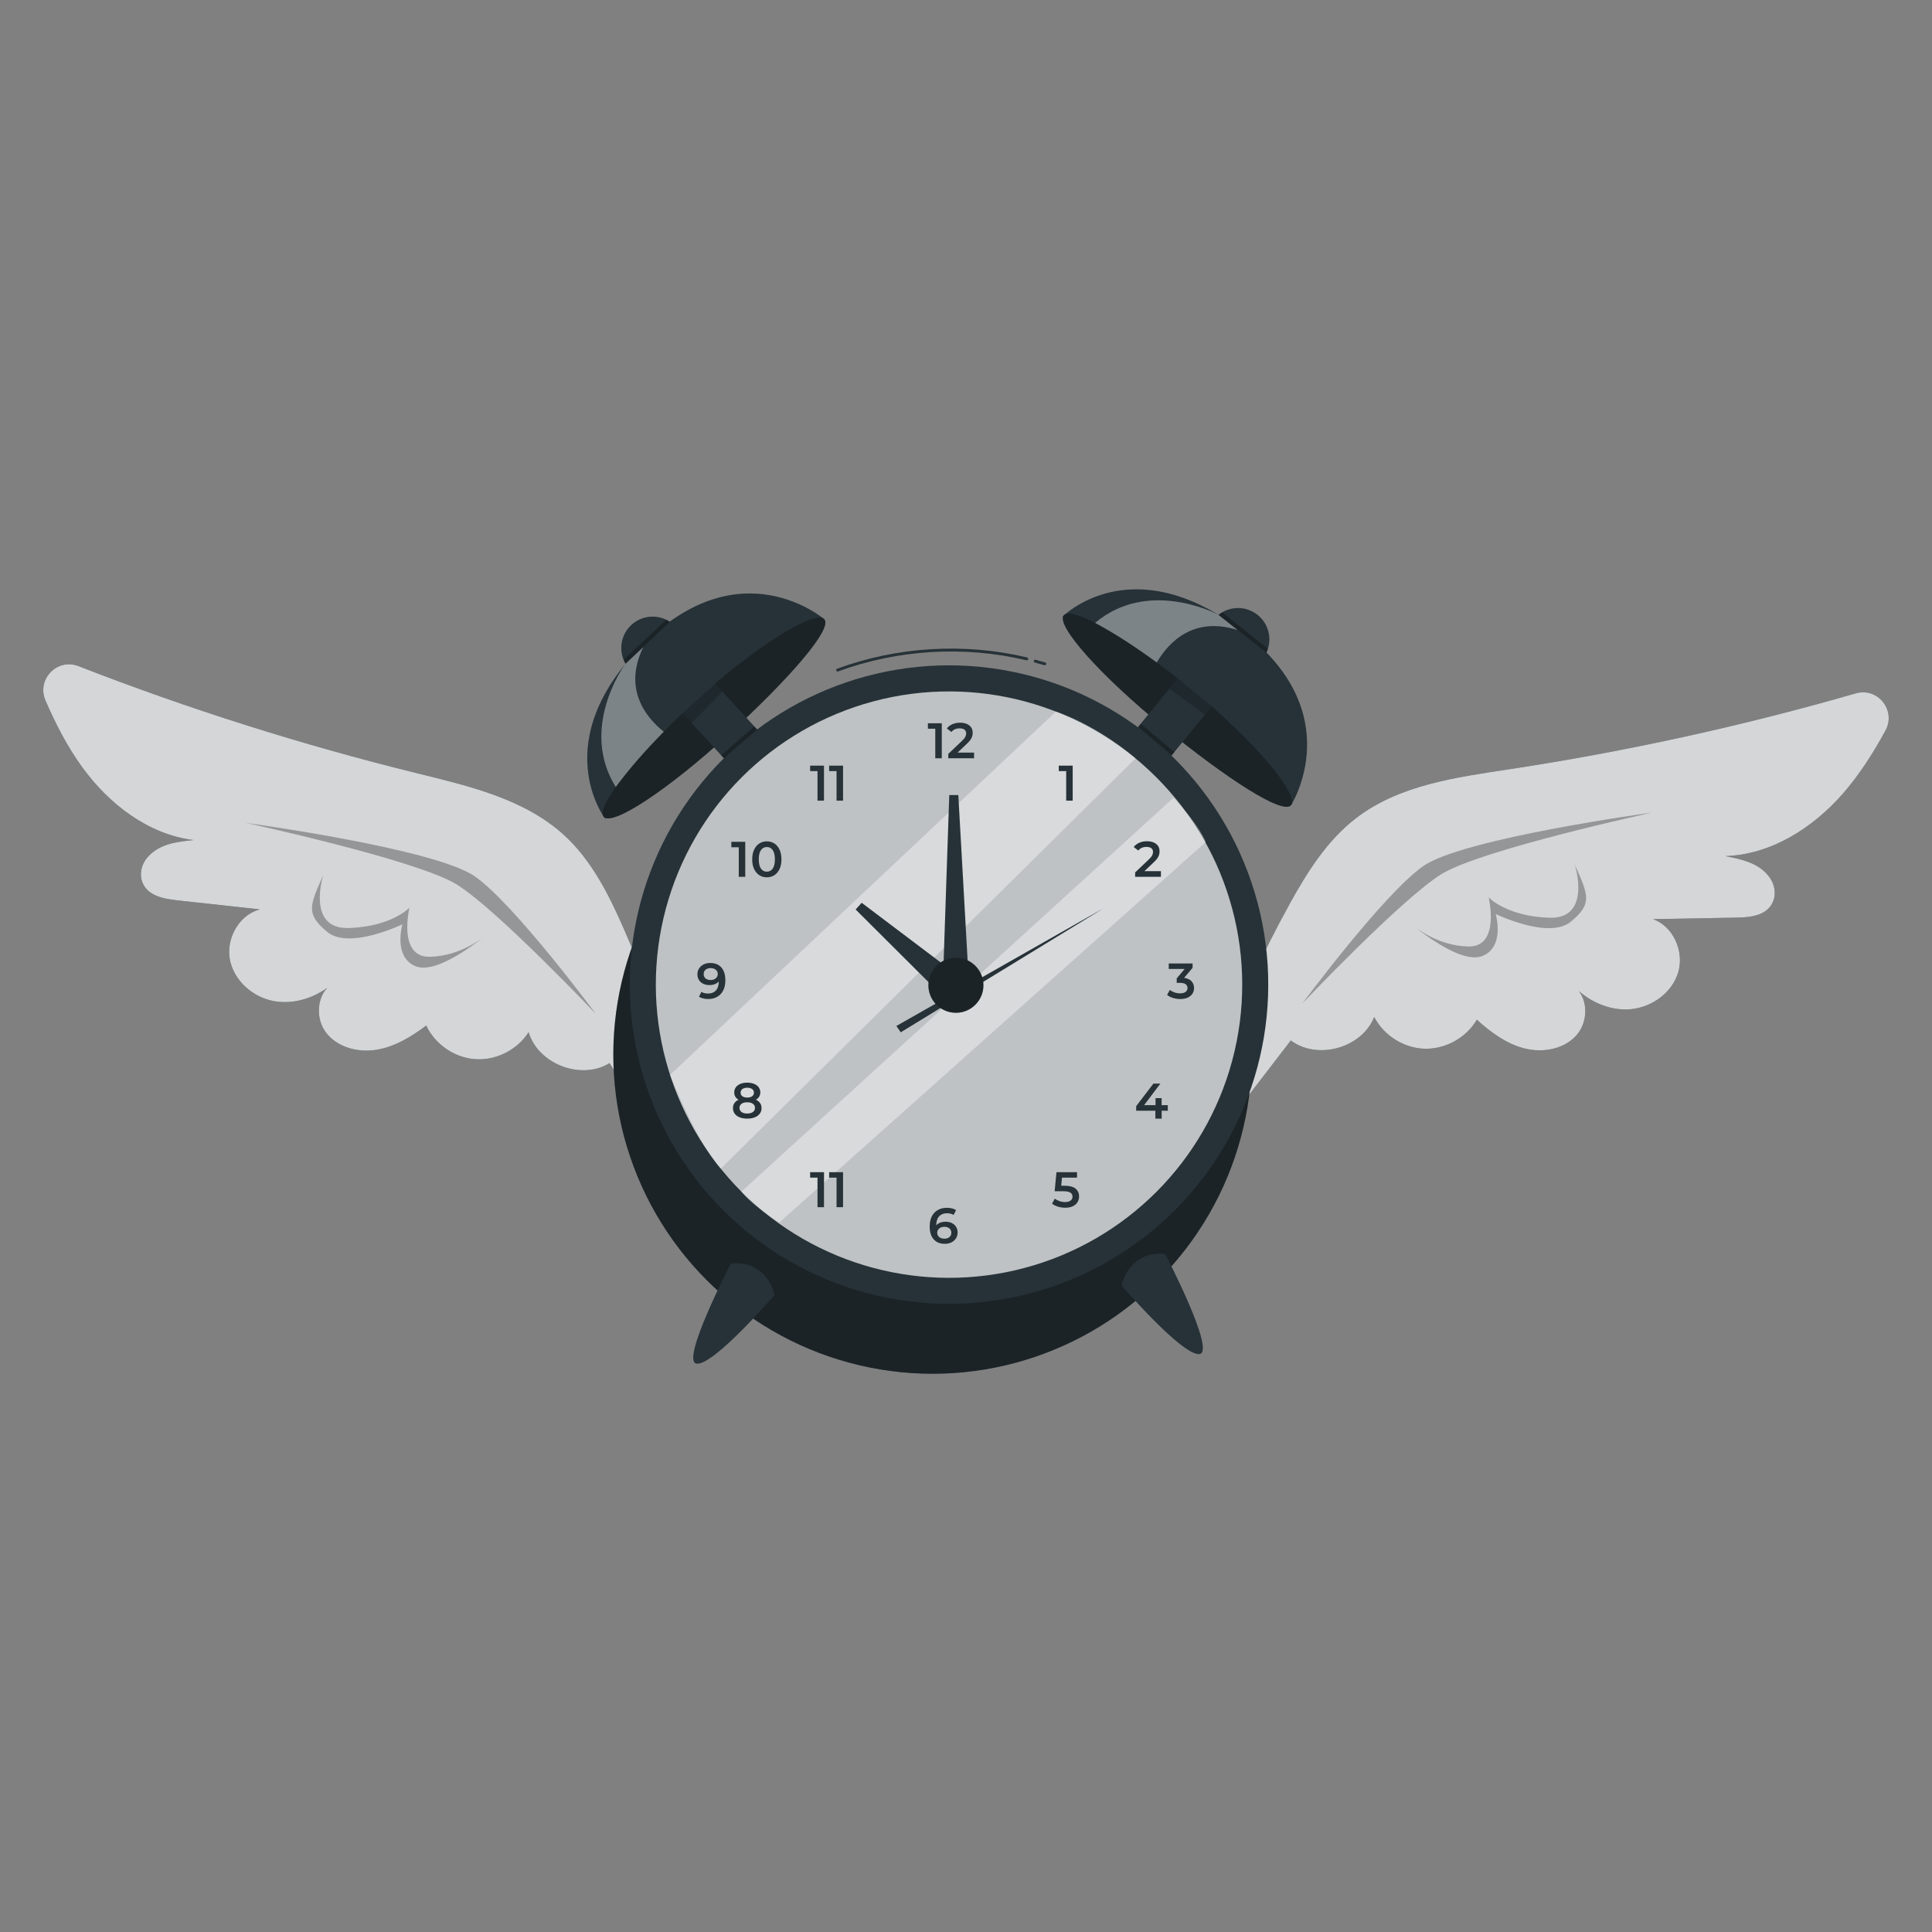 <svg xmlns="http://www.w3.org/2000/svg" viewBox="0 0 500 500"><rect x="0" y="0" width="500" height="500" fill="#808080" stroke="none"/><g id="freepik--Clock--inject-2"><g><g><path d="M161.28,240c-3.79-8.63-8.17-17.26-15.07-23.67-10.32-9.57-24.78-12.89-38.45-16.26-29.71-7.33-58.94-16.58-87.46-27.68-5.53-2.15-10.89,3.45-8.53,8.9,2.62,6.06,5.63,11.91,9.5,17.25,6.93,9.56,17.09,17.41,28.81,18.87-4.28,.43-8.81,.95-11.86,4.4-1.55,1.75-2.2,4.19-1.42,6.39,1.3,3.65,5.49,4.41,9.09,4.81,7.11,.78,14.23,1.56,21.34,2.34-5.37,1.41-8.77,7.54-7.74,12.99,1.03,5.45,5.93,9.75,11.38,10.75,4.81,.88,9.86-.59,13.84-3.46-2.77,2.93-2.91,8.15-.42,11.5,2.89,3.89,8.27,5.33,13.06,4.57,4.79-.76,9.09-3.37,12.96-6.29,2.28,4.89,7.35,8.36,12.74,8.71,5.39,.35,10.87-2.44,13.76-6.99,2.45,8.28,13.6,12.54,20.95,8,4.76,7.52,9.52,15.03,14.27,22.55l3.88-15.67c-3.76-14.36-8.65-28.41-14.62-42Z" style="fill:#263238;"></path><g style="opacity:.8;"><path d="M161.28,240c-3.79-8.63-8.17-17.26-15.07-23.67-10.32-9.57-24.78-12.89-38.45-16.26-29.71-7.33-58.94-16.58-87.46-27.68-5.53-2.15-10.89,3.45-8.53,8.9,2.62,6.06,5.63,11.91,9.5,17.25,6.93,9.56,17.09,17.41,28.81,18.87-4.28,.43-8.81,.95-11.86,4.4-1.55,1.75-2.2,4.19-1.42,6.39,1.3,3.65,5.49,4.41,9.09,4.81,7.11,.78,14.23,1.56,21.34,2.34-5.37,1.41-8.77,7.54-7.74,12.99,1.03,5.45,5.93,9.75,11.38,10.75,4.81,.88,9.86-.59,13.84-3.46-2.77,2.93-2.91,8.15-.42,11.5,2.89,3.89,8.27,5.33,13.06,4.57,4.79-.76,9.09-3.37,12.96-6.29,2.28,4.89,7.35,8.36,12.74,8.71,5.39,.35,10.87-2.44,13.76-6.99,2.45,8.28,13.6,12.54,20.95,8,4.76,7.52,9.52,15.03,14.27,22.55l3.88-15.67c-3.76-14.36-8.65-28.41-14.62-42Z" style="fill:#fff;"></path></g></g><g><path d="M333.73,233.97c4.56-8.25,9.7-16.45,17.16-22.2,11.15-8.6,25.85-10.59,39.77-12.7,30.25-4.6,60.2-11.16,89.61-19.63,5.7-1.64,10.53,4.42,7.69,9.63-3.16,5.8-6.69,11.35-11.02,16.32-7.77,8.89-18.6,15.78-30.41,16.17,4.22,.82,8.69,1.75,11.41,5.46,1.38,1.88,1.81,4.38,.84,6.5-1.62,3.52-5.86,3.9-9.48,3.96-7.16,.13-14.31,.26-21.47,.39,5.22,1.89,8.05,8.31,6.53,13.64-1.52,5.33-6.79,9.17-12.31,9.67-4.87,.44-9.76-1.48-13.46-4.71,2.49,3.17,2.16,8.38-.63,11.49-3.23,3.62-8.72,4.56-13.43,3.37-4.7-1.19-8.74-4.18-12.33-7.44-2.71,4.67-8.08,7.66-13.48,7.52s-10.6-3.41-13.07-8.21c-3.2,8.03-14.68,11.25-21.59,6.07-5.42,7.05-10.84,14.11-16.26,21.16l-2.44-15.96c5.05-13.95,11.2-27.51,18.38-40.5Z" style="fill:#263238;"></path><g style="opacity:.8;"><path d="M333.73,233.97c4.56-8.25,9.7-16.45,17.16-22.2,11.15-8.6,25.85-10.59,39.77-12.7,30.25-4.6,60.2-11.16,89.61-19.63,5.7-1.64,10.53,4.42,7.69,9.63-3.16,5.8-6.69,11.35-11.02,16.32-7.77,8.89-18.6,15.78-30.41,16.17,4.22,.82,8.69,1.75,11.41,5.46,1.38,1.88,1.81,4.38,.84,6.5-1.62,3.52-5.86,3.9-9.48,3.96-7.16,.13-14.31,.26-21.47,.39,5.22,1.89,8.05,8.31,6.53,13.64-1.52,5.33-6.79,9.17-12.31,9.67-4.87,.44-9.76-1.48-13.46-4.71,2.49,3.17,2.16,8.38-.63,11.49-3.23,3.62-8.72,4.56-13.43,3.37-4.7-1.19-8.74-4.18-12.33-7.44-2.71,4.67-8.08,7.66-13.48,7.52s-10.6-3.41-13.07-8.21c-3.2,8.03-14.68,11.25-21.59,6.07-5.42,7.05-10.84,14.11-16.26,21.16l-2.44-15.96c5.05-13.95,11.2-27.51,18.38-40.5Z" style="fill:#fff;"></path></g></g><circle cx="241.36" cy="272.93" r="82.62" transform="translate(-67.54 466.13) rotate(-80.54)" style="fill:#263238;"></circle><circle cx="241.36" cy="272.93" r="82.62" transform="translate(-67.54 466.13) rotate(-80.54)" style="opacity:.3;"></circle><circle cx="245.61" cy="254.82" r="82.62" transform="translate(-46.12 455.2) rotate(-80.54)" style="fill:#263238;"></circle><circle cx="245.61" cy="254.82" r="75.88" transform="translate(-108.25 248.31) rotate(-45)" style="fill:#263238;"></circle><circle cx="245.61" cy="254.82" r="75.88" transform="translate(-108.25 248.31) rotate(-45)" style="fill:#fff; opacity:.7;"></circle><path d="M273.28,184.14l-99.88,94.05s6.88,17.4,13.14,24.26l107.34-106.18s-9.17-8.19-20.6-12.12Z" style="fill:#fff; opacity:.4;"></path><path d="M303.66,206.49l-111.79,101.9s1.75,2.79,9.81,8l110.36-98.46s-1.28-3.98-8.38-11.45Z" style="fill:#fff; opacity:.4;"></path><g><g><path d="M243.73,187.18v9.06h-1.68v-7.65h-1.91v-1.41h3.6Z" style="fill:#263238;"></path><path d="M252.09,194.82v1.42h-6.68v-1.13l3.6-3.42c.41-.39,.68-.73,.82-1.02,.14-.29,.21-.58,.21-.86,0-.42-.14-.75-.43-.97-.29-.22-.7-.34-1.26-.34-.92,0-1.63,.31-2.12,.94l-1.18-.91c.35-.47,.83-.84,1.43-1.11,.6-.26,1.27-.39,2.01-.39,.98,0,1.77,.23,2.36,.7,.59,.47,.88,1.1,.88,1.9,0,.49-.1,.95-.31,1.38-.21,.43-.6,.92-1.19,1.47l-2.42,2.3h4.27Z" style="fill:#263238;"></path></g><path d="M246.32,316.52c.47,.23,.84,.55,1.11,.98,.27,.42,.4,.91,.4,1.46,0,.59-.15,1.1-.44,1.55-.29,.44-.69,.79-1.19,1.03-.5,.24-1.06,.36-1.68,.36-1.24,0-2.21-.39-2.89-1.17-.69-.78-1.03-1.89-1.03-3.34,0-1.02,.19-1.89,.56-2.61,.37-.72,.89-1.27,1.56-1.64,.67-.38,1.44-.56,2.32-.56,.47,0,.9,.05,1.31,.15,.41,.1,.77,.24,1.07,.43l-.62,1.27c-.45-.29-1.02-.44-1.72-.44-.87,0-1.55,.27-2.04,.8-.49,.54-.74,1.31-.74,2.32h0c.27-.3,.61-.53,1.02-.69,.41-.16,.88-.24,1.4-.24,.6,0,1.13,.11,1.61,.34Zm-.61,3.64c.33-.28,.49-.65,.49-1.12s-.16-.85-.49-1.13c-.33-.28-.77-.41-1.32-.41s-.99,.15-1.33,.44c-.34,.29-.51,.67-.51,1.11s.17,.8,.5,1.09c.33,.29,.79,.43,1.38,.43,.53,0,.95-.14,1.28-.42Z" style="fill:#263238;"></path><path d="M277.61,198.15v9.06h-1.68v-7.65h-1.92v-1.41h3.6Z" style="fill:#263238;"></path><path d="M278.34,307.61c.61,.5,.92,1.17,.92,2.03,0,.54-.13,1.04-.4,1.48-.27,.44-.67,.79-1.2,1.05-.54,.26-1.2,.39-1.98,.39-.65,0-1.27-.09-1.88-.28-.6-.19-1.11-.44-1.53-.77l.71-1.31c.34,.28,.74,.49,1.21,.65,.47,.16,.96,.24,1.46,.24,.6,0,1.06-.12,1.4-.37,.34-.25,.51-.58,.51-1.02,0-.47-.18-.82-.55-1.05-.37-.24-.99-.36-1.88-.36h-2.19l.47-4.93h5.32v1.41h-3.9l-.19,2.1h.87c1.28,0,2.22,.25,2.83,.74Z" style="fill:#263238;"></path><g><path d="M213.25,198.15v9.06h-1.68v-7.65h-1.91v-1.41h3.6Z" style="fill:#263238;"></path><path d="M218.18,198.15v9.06h-1.68v-7.65h-1.92v-1.41h3.6Z" style="fill:#263238;"></path></g><g><path d="M213.25,303.36v9.06h-1.68v-7.65h-1.91v-1.41h3.6Z" style="fill:#263238;"></path><path d="M218.18,303.36v9.06h-1.68v-7.65h-1.92v-1.41h3.6Z" style="fill:#263238;"></path></g><path d="M300.45,225.5v1.42h-6.68v-1.13l3.6-3.42c.41-.39,.68-.73,.82-1.02,.14-.29,.21-.58,.21-.86,0-.42-.14-.75-.43-.97-.29-.22-.7-.34-1.26-.34-.92,0-1.63,.31-2.12,.94l-1.18-.91c.35-.47,.83-.84,1.43-1.11,.6-.26,1.27-.39,2.01-.39,.98,0,1.77,.23,2.36,.7s.88,1.1,.88,1.9c0,.49-.1,.95-.31,1.38-.21,.43-.6,.92-1.19,1.47l-2.42,2.3h4.27Z" style="fill:#263238;"></path><path d="M302.24,287.45h-1.6v2.06h-1.63v-2.06h-4.97v-1.17l4.46-5.84h1.8l-4.21,5.58h2.96v-1.82h1.58v1.82h1.6v1.42Z" style="fill:#263238;"></path><g><path d="M192.87,217.86v9.06h-1.68v-7.65h-1.92v-1.41h3.6Z" style="fill:#263238;"></path><path d="M196.51,226.5c-.57-.37-1.02-.9-1.35-1.6-.33-.7-.49-1.54-.49-2.5s.16-1.8,.49-2.5c.33-.7,.78-1.24,1.35-1.61,.57-.37,1.22-.55,1.94-.55s1.37,.18,1.95,.55c.57,.37,1.02,.9,1.35,1.61,.33,.7,.49,1.54,.49,2.5s-.16,1.8-.49,2.5c-.33,.7-.78,1.24-1.35,1.6-.57,.37-1.22,.55-1.95,.55s-1.37-.18-1.94-.55Zm3.47-1.71c.37-.53,.56-1.33,.56-2.39s-.19-1.86-.56-2.39c-.37-.54-.89-.8-1.53-.8s-1.15,.27-1.52,.8c-.38,.54-.56,1.33-.56,2.39s.19,1.86,.56,2.39c.37,.54,.88,.8,1.52,.8s1.16-.27,1.53-.8Z" style="fill:#263238;"></path></g><path d="M196.71,285.48c.25,.37,.38,.8,.38,1.29,0,.55-.15,1.04-.46,1.45-.31,.41-.74,.73-1.3,.95-.56,.22-1.21,.33-1.95,.33s-1.39-.11-1.95-.33c-.56-.22-.99-.54-1.29-.95-.3-.41-.45-.9-.45-1.45,0-.49,.12-.92,.38-1.29,.25-.37,.61-.66,1.07-.87-.36-.2-.64-.46-.83-.78-.19-.32-.29-.7-.29-1.12,0-.51,.14-.95,.42-1.33,.28-.38,.68-.67,1.18-.88,.51-.21,1.1-.31,1.76-.31s1.26,.1,1.77,.31c.51,.21,.91,.5,1.19,.88,.28,.38,.43,.82,.43,1.33,0,.42-.1,.79-.3,1.11-.2,.32-.48,.58-.85,.79,.47,.22,.84,.51,1.09,.87Zm-1.86,2.31c.36-.26,.54-.62,.54-1.07s-.18-.8-.54-1.06-.85-.39-1.48-.39-1.11,.13-1.46,.39c-.35,.26-.53,.61-.53,1.06s.18,.82,.53,1.07c.35,.26,.84,.39,1.46,.39s1.11-.13,1.48-.39Zm-2.72-5.95c-.31,.22-.46,.54-.46,.95s.15,.7,.46,.92c.31,.23,.72,.34,1.25,.34s.96-.11,1.27-.34c.31-.23,.47-.54,.47-.92s-.16-.72-.47-.95c-.32-.22-.74-.34-1.26-.34s-.94,.11-1.25,.34Z" style="fill:#263238;"></path><path d="M308.36,253.95c.44,.47,.66,1.05,.66,1.75,0,.53-.13,1-.4,1.44-.27,.43-.67,.77-1.21,1.03-.54,.25-1.2,.38-1.97,.38-.65,0-1.27-.09-1.87-.28-.6-.19-1.11-.44-1.53-.77l.72-1.31c.33,.28,.73,.49,1.2,.65,.47,.16,.96,.24,1.46,.24,.6,0,1.06-.12,1.4-.37,.34-.25,.51-.58,.51-1s-.16-.75-.49-.99c-.32-.24-.82-.36-1.48-.36h-.83v-1.15l2.06-2.45h-4.12v-1.41h6.17v1.12l-2.2,2.61c.84,.1,1.48,.39,1.92,.85Z" style="fill:#263238;"></path><path d="M186.69,250.39c.69,.78,1.03,1.89,1.03,3.34,0,1.02-.19,1.89-.56,2.61s-.89,1.27-1.56,1.64c-.67,.38-1.44,.56-2.32,.56-.47,0-.9-.05-1.31-.15-.41-.1-.77-.24-1.07-.43l.62-1.27c.45,.29,1.02,.44,1.72,.44,.87,0,1.55-.27,2.04-.8,.49-.53,.74-1.31,.74-2.32h0c-.27,.3-.61,.53-1.02,.69-.41,.16-.88,.24-1.4,.24-.6,0-1.13-.11-1.6-.34-.47-.23-.85-.55-1.11-.98-.27-.42-.4-.91-.4-1.46,0-.59,.15-1.1,.44-1.55,.29-.44,.69-.79,1.19-1.03,.5-.24,1.06-.36,1.68-.36,1.24,0,2.21,.39,2.89,1.16Zm-1.44,2.79c.34-.29,.51-.66,.51-1.11s-.17-.8-.5-1.09c-.33-.29-.79-.43-1.38-.43-.53,0-.95,.14-1.28,.42-.33,.28-.49,.65-.49,1.12s.16,.85,.49,1.13c.33,.28,.77,.41,1.32,.41s.99-.15,1.33-.44Z" style="fill:#263238;"></path></g><g><polygon points="244 254.99 245.67 205.76 248.01 205.76 250.78 254.99 244 254.99" style="fill:#263238;"></polygon><polygon points="244.43 258.29 221.44 235.38 223 233.64 248.97 253.25 244.43 258.29" style="fill:#263238;"></polygon><polygon points="231.98 265.52 285.68 235.01 233.11 267.16 231.98 265.52" style="fill:#263238;"></polygon><path d="M254.51,254.99c0,3.93-3.19,7.12-7.12,7.12s-7.12-3.19-7.12-7.12,3.19-7.12,7.12-7.12,7.12,3.19,7.12,7.12Z" style="fill:#263238;"></path><path d="M254.51,254.99c0,3.93-3.19,7.12-7.12,7.12s-7.12-3.19-7.12-7.12,3.19-7.12,7.12-7.12,7.12,3.19,7.12,7.12Z" style="opacity:.3;"></path></g><path d="M189.17,326.97s-13.33,25.58-8.83,25.95c4.5,.37,20.11-17.77,20.11-17.77,0,0-1.67-8.98-11.27-8.18Z" style="fill:#263238;"></path><path d="M301.54,324.49s13.33,25.58,8.83,25.95c-4.5,.37-20.11-17.77-20.11-17.77,0,0,1.67-8.98,11.27-8.18Z" style="fill:#263238;"></path><g><path d="M156.56,211.79c.49-.59,56.76-51.53,56.76-51.53,0,0-21.55-18.66-46.8,6.44-25.25,25.09-9.96,45.09-9.96,45.09Z" style="fill:#263238;"></path><g><path d="M213.32,160.26c2.27,2.47-9.21,15.55-24.78,29.81-15.56,14.26-30.01,23.82-32.28,21.34-2.27-2.47,8.51-16.04,24.08-30.3,15.56-14.26,30.71-23.33,32.98-20.86Z" style="fill:#263238;"></path><path d="M213.32,160.26c2.27,2.47-9.21,15.55-24.78,29.81-15.56,14.26-30.01,23.82-32.28,21.34-2.27-2.47,8.51-16.04,24.08-30.3,15.56-14.26,30.71-23.33,32.98-20.86Z" style="opacity:.3;"></path></g><rect x="176.96" y="168.16" width="11.37" height="29.06" transform="translate(-75.44 171.39) rotate(-42.5)" style="fill:#263238;"></rect><circle cx="168.9" cy="167.7" r="8.12" style="fill:#263238;"></circle><path d="M166.48,167.45l-4.59,4.32c-.65,.8-11.94,16.82-2.53,31.91,3.57-4.85,7.79-9.61,12.42-14.31-4.88-3.94-10.48-11.21-5.3-21.92Z" style="fill:#fff; opacity:.4;"></path><polygon points="176.65 184.58 185.08 176.94 186.96 179 178.97 187.12 176.65 184.58" style="opacity:.2;"></polygon><polygon points="161.89 171.77 173.36 160.92 172.44 160.4 161.37 170.72 161.89 171.77" style="opacity:.3;"></polygon></g><g><path d="M274.98,159.6c.65,.4,59.15,48.77,59.15,48.77,0,0,15.37-24.01-13.09-45.39-28.46-21.38-46.06-3.38-46.06-3.38Z" style="fill:#263238;"></path><g><path d="M334.13,208.37c-2.12,2.6-16.71-6.88-33.06-20.24-16.35-13.35-27.88-26.28-25.76-28.88,2.12-2.6,17.09,6.12,33.44,19.47,16.35,13.35,27.5,27.04,25.38,29.64Z" style="fill:#263238;"></path><path d="M334.13,208.37c-2.12,2.6-16.71-6.88-33.06-20.24-16.35-13.35-27.88-26.28-25.76-28.88,2.12-2.6,17.09,6.12,33.44,19.47,16.35,13.35,27.5,27.04,25.38,29.64Z" style="opacity:.3;"></path></g><rect x="301.84" y="166.7" width="11.37" height="29.06" transform="translate(183.98 -153.66) rotate(39.24)" style="fill:#263238;"></rect><path d="M321.56,173.51c-4.44,.64-8.55-2.43-9.2-6.87-.64-4.44,2.43-8.55,6.87-9.2,4.44-.64,8.55,2.43,9.2,6.87,.64,4.44-2.43,8.55-6.87,9.2Z" style="fill:#263238;"></path><path d="M320.29,163.05l-4.94-3.92c-.89-.53-18.36-9.4-31.94,2.08,5.31,2.83,10.63,6.33,15.95,10.24,3.19-5.4,9.59-11.98,20.93-8.4Z" style="fill:#fff; opacity:.4;"></path><polygon points="304.8 175.57 313.57 182.81 311.81 184.97 302.63 178.23 304.8 175.57" style="opacity:.2;"></polygon><polygon points="315.36 159.12 327.75 168.91 328.13 167.93 316.32 158.46 315.36 159.12" style="opacity:.3;"></polygon></g><path d="M187.35,196.24s6.24-5.54,8.65-7.39l-.79-.86-8.57,7.49,.7,.77Z" style="opacity:.3;"></path><path d="M294.58,188.16s6.45,5.29,8.66,7.39l.72-.91-8.74-7.29-.65,.81Z" style="opacity:.3;"></path><g><path d="M63.63,212.96s48.98,6.64,59.28,13.86c10.3,7.23,31.28,35.56,31.28,35.56,0,0-25.74-27.17-36.04-33.51-10.3-6.34-54.52-15.91-54.52-15.91Z" style="opacity:.3;"></path><path d="M83.66,226.47s-4.5,14.09,6.65,13.7c11.16-.39,15.66-5.28,15.66-5.28,0,0-3.13,12.92,5.28,12.72,8.42-.2,14.29-5.48,14.29-5.48,0,0-12.14,10.35-18.01,7.92-5.87-2.44-3.38-10.85-3.38-10.85,0,0-13.75,6.68-19.43,2s-4.57-6.82-1.07-14.72Z" style="opacity:.3;"></path></g><g><path d="M427.6,210.29s-48.98,6.64-59.28,13.86c-10.3,7.23-31.28,35.56-31.28,35.56,0,0,25.74-27.17,36.04-33.51,10.3-6.34,54.52-15.91,54.52-15.91Z" style="opacity:.3;"></path><path d="M407.57,223.81s4.5,14.09-6.65,13.7c-11.16-.39-15.66-5.28-15.66-5.28,0,0,3.13,12.92-5.28,12.72-8.42-.2-14.29-5.48-14.29-5.48,0,0,12.14,10.35,18.01,7.92,5.87-2.44,3.38-10.85,3.38-10.85,0,0,13.75,6.68,19.43,2,5.68-4.68,4.57-6.82,1.07-14.72Z" style="opacity:.3;"></path></g><g><path d="M216.78,173.79c-.15,0-.3-.09-.35-.25-.07-.19,.03-.41,.22-.48,15.57-5.73,33.03-6.77,49.16-2.91,.2,.05,.33,.25,.28,.45-.05,.2-.25,.32-.45,.28-16-3.83-33.3-2.8-48.73,2.88-.04,.02-.09,.02-.13,.02Z" style="fill:#263238;"></path><path d="M270.38,172.17s-.07,0-.1-.01l-2.47-.7c-.2-.06-.32-.26-.26-.46,.06-.2,.26-.32,.46-.26l2.47,.7c.2,.06,.32,.26,.26,.46-.05,.17-.2,.27-.36,.27Z" style="fill:#263238;"></path></g></g></g></svg>
